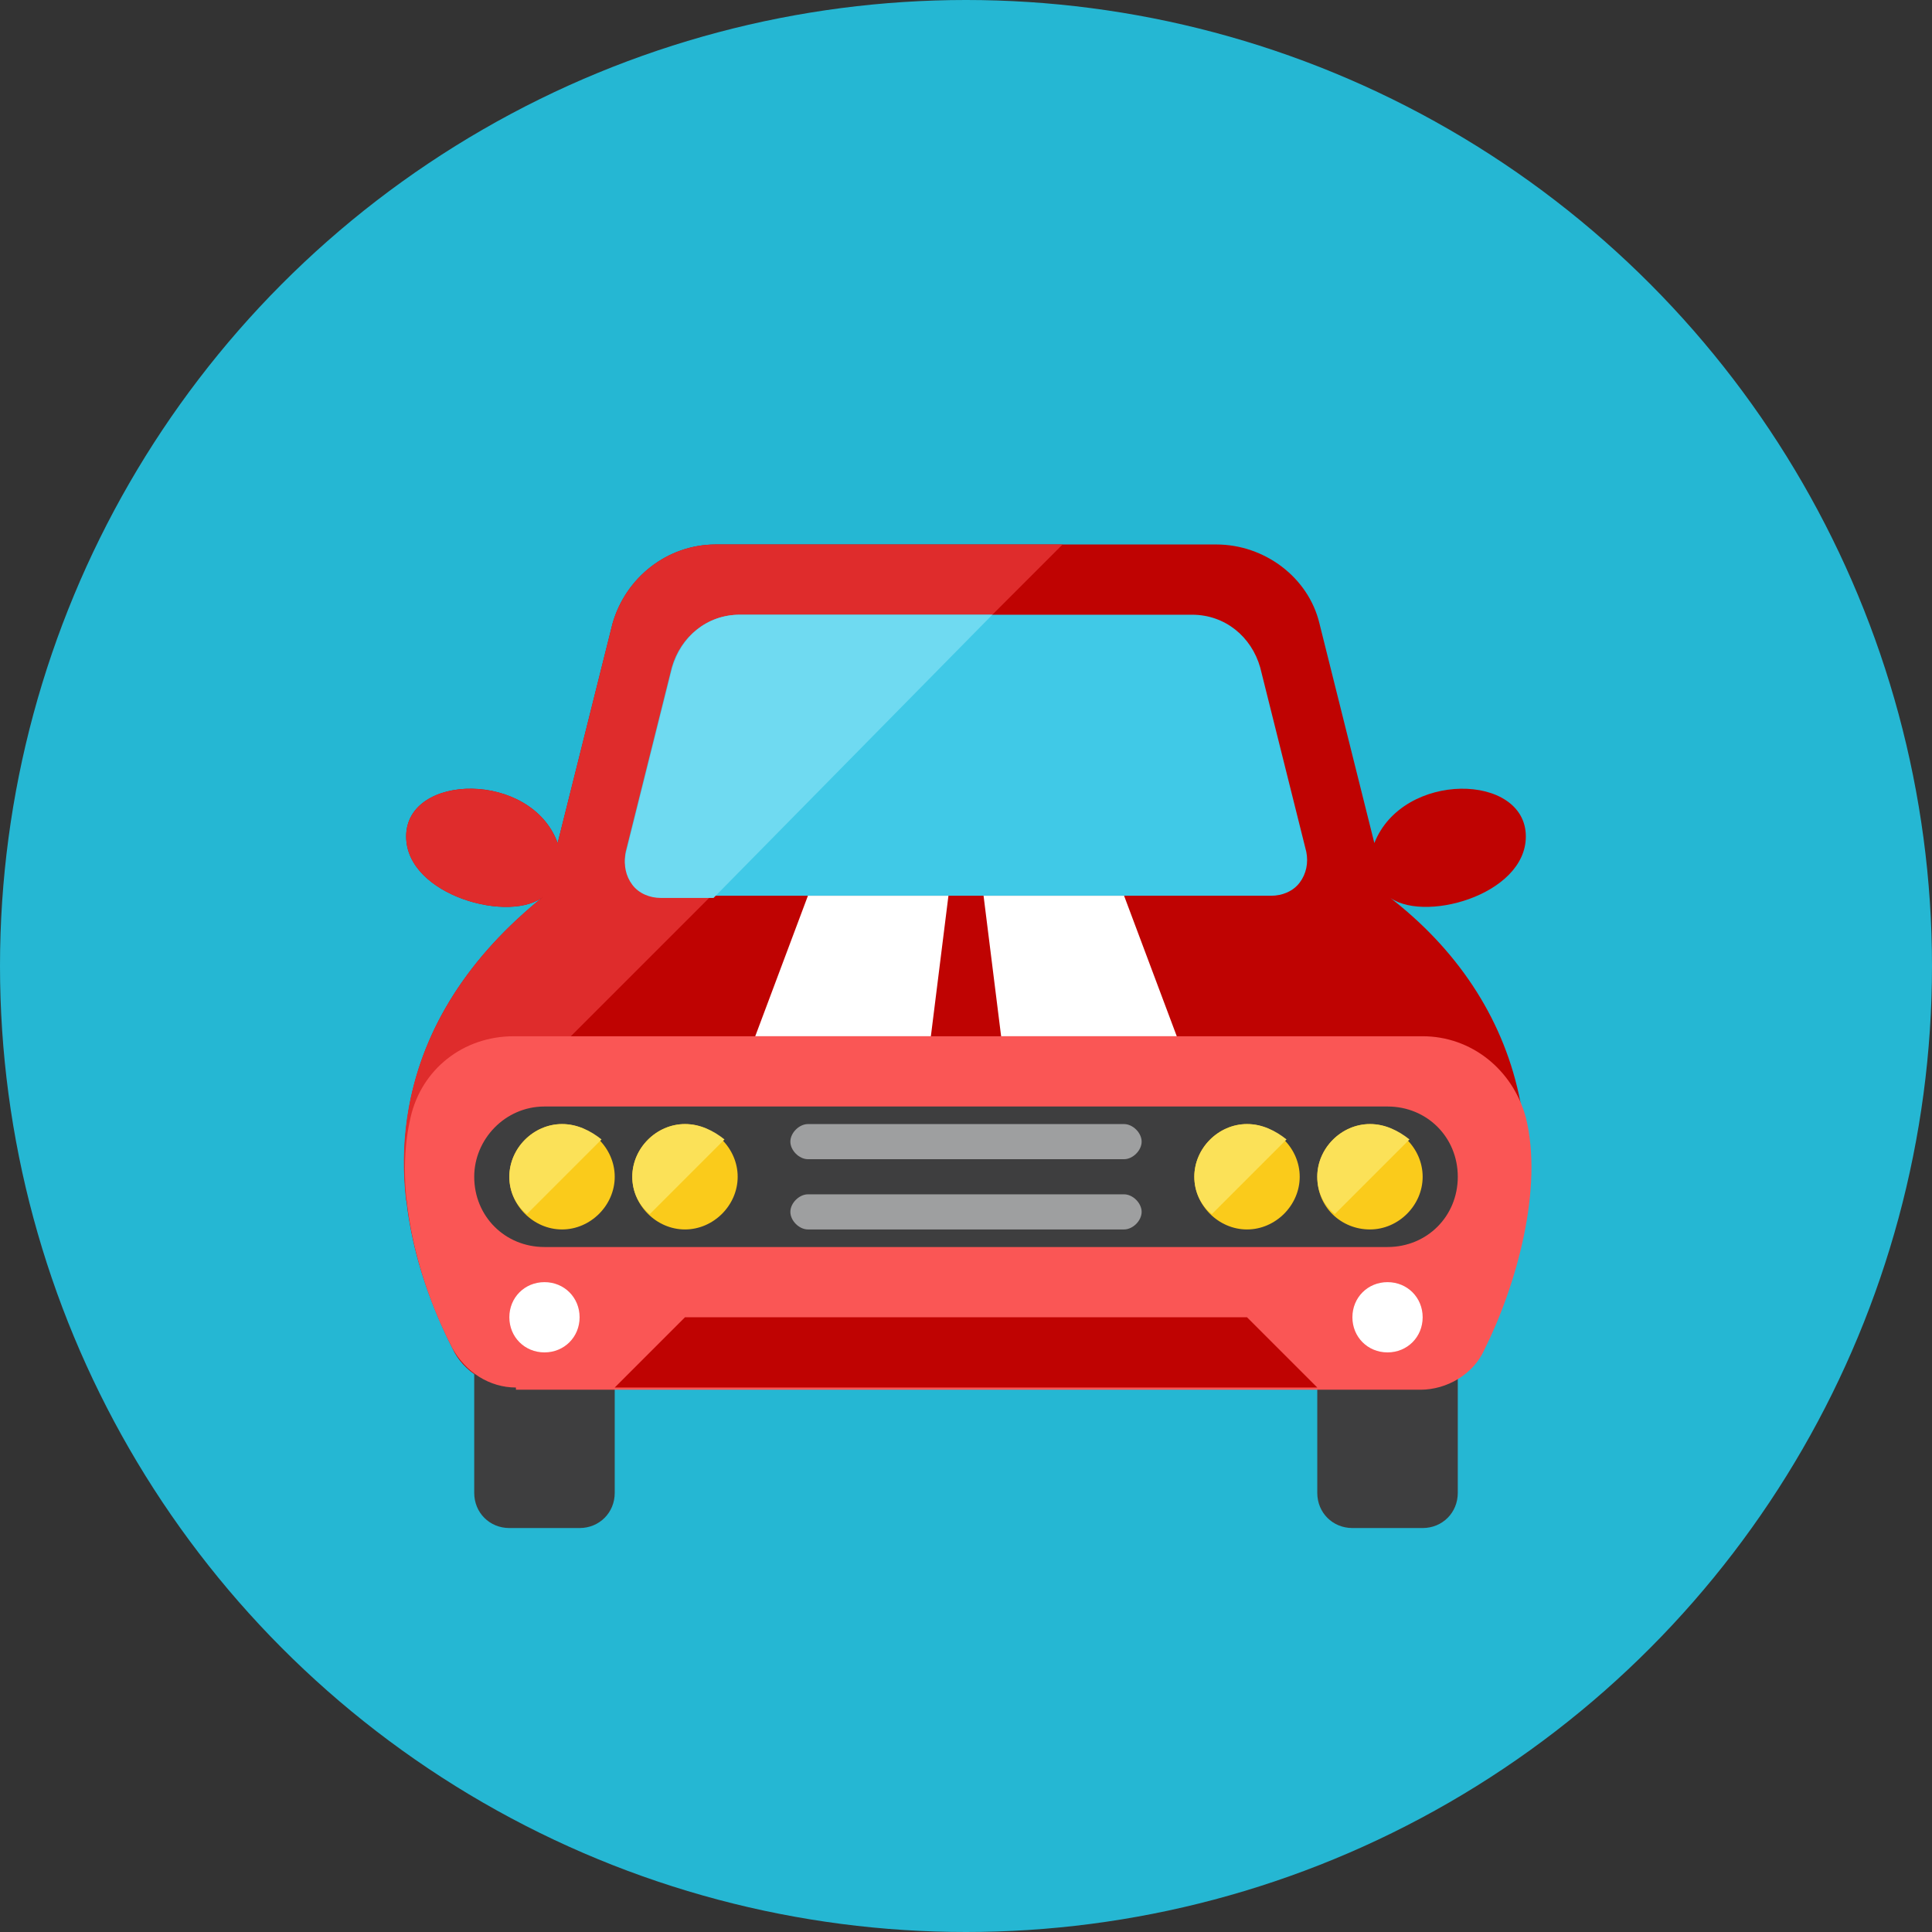 <?xml version="1.0" encoding="utf-8"?>
<!-- Generator: Adobe Illustrator 22.1.0, SVG Export Plug-In . SVG Version: 6.00 Build 0)  -->
<svg version="1.1" id="Layer_1" xmlns="http://www.w3.org/2000/svg" xmlns:xlink="http://www.w3.org/1999/xlink" x="0px" y="0px"
	 viewBox="0 0 88 88" style="enable-background:new 0 0 88 88;" xml:space="preserve">
<rect x="0" y="0" width="88" height="88" fill="#333333" stroke="none"/>
<style type="text/css">
	.st0{fill:#25B7D3;}
	.st1{fill:#BF0302;}
	.st2{fill:#DF2C2C;}
	.st3{fill:#40C9E7;}
	.st4{fill:#FFFFFF;}
	.st5{fill:#6FDAF1;}
	.st6{fill:#3E3E3F;}
	.st7{fill:#FA5655;}
	.st8{fill:#FACB1B;}
	.st9{fill:#FBE158;}
	.st10{fill:#9E9FA0;}
</style>
<circle class="st0" cx="44" cy="44" r="44"/>
<path class="st1" d="M63.2,40.8c1.5,1.3,6.3,0,6.3-2.7c0-2.9-5.6-3-6.9,0.3l-2.5-10c-0.5-2.1-2.5-3.6-4.7-3.6H32.6
	c-2.2,0-4.1,1.5-4.7,3.6l-2.5,10c-1.2-3.3-6.9-3.2-6.9-0.3c0,2.7,4.8,4,6.3,2.7c-7,5.6-8,13-4.2,20.6c0.5,1.1,1.7,1.8,2.9,1.8h41.1
	c1.2,0,2.3-0.7,2.9-1.8C71.4,53.2,69.5,45.6,63.2,40.8z"/>
<path class="st2" d="M32.6,24.8c-2.2,0-4.1,1.5-4.7,3.6l-2.5,10c-1.2-3.3-6.9-3.2-6.9-0.3c0,2.7,4.8,4,6.3,2.7
	c-4.9,3.9-6.9,8.8-6.3,13.9l29.9-29.9H32.6z"/>
<path class="st3" d="M30.1,40.8c-0.5,0-1-0.2-1.3-0.6c-0.3-0.4-0.4-0.9-0.3-1.4l2.1-8.4C31,29,32.2,28,33.7,28h20.6
	c1.5,0,2.7,1,3.1,2.4l2.1,8.4c0.1,0.5,0,1-0.3,1.4c-0.3,0.4-0.8,0.6-1.3,0.6H30.1z"/>
<polygon class="st4" points="36.8,40.8 34.4,47.2 42.4,47.2 43.2,40.8 "/>
<polygon class="st4" points="51.2,40.8 53.6,47.2 45.6,47.2 44.8,40.8 "/>
<path class="st5" d="M30.6,30.5l-2.1,8.4c-0.1,0.5,0,1,0.3,1.4c0.3,0.4,0.8,0.6,1.3,0.6h2.4L45.2,28H33.7C32.2,28,31,29,30.6,30.5z"
	/>
<path class="st6" d="M28,68c0,0.9-0.7,1.6-1.6,1.6h-3.2c-0.9,0-1.6-0.7-1.6-1.6v-5.6H28V68z"/>
<path class="st6" d="M66.4,68c0,0.9-0.7,1.6-1.6,1.6h-3.2c-0.9,0-1.6-0.7-1.6-1.6v-5.6h6.4V68z"/>
<path class="st7" d="M23.5,63.2c-1.2,0-2.3-0.7-2.9-1.8c-1.5-2.9-2.7-7.1-1.9-10.5c0.5-2.2,2.4-3.7,4.7-3.7h41.4
	c2.2,0,4.1,1.5,4.7,3.7c0.8,3.2-0.4,7.6-1.9,10.6c-0.5,1.1-1.7,1.8-2.9,1.8H23.5z"/>
<path class="st6" d="M21.6,53.6c0,1.8,1.4,3.2,3.2,3.2h38.4c1.8,0,3.2-1.4,3.2-3.2c0-1.8-1.4-3.2-3.2-3.2H24.8
	C23,50.4,21.6,51.9,21.6,53.6z"/>
<path class="st8" d="M28,53.6c0,1.3-1.1,2.4-2.4,2.4c-1.3,0-2.4-1.1-2.4-2.4c0-1.3,1.1-2.4,2.4-2.4C26.9,51.2,28,52.3,28,53.6z"/>
<path class="st8" d="M33.6,53.6c0,1.3-1.1,2.4-2.4,2.4c-1.3,0-2.4-1.1-2.4-2.4c0-1.3,1.1-2.4,2.4-2.4C32.5,51.2,33.6,52.3,33.6,53.6
	z"/>
<path class="st8" d="M59.2,53.6c0,1.3-1.1,2.4-2.4,2.4c-1.3,0-2.4-1.1-2.4-2.4c0-1.3,1.1-2.4,2.4-2.4C58.1,51.2,59.2,52.3,59.2,53.6
	z"/>
<path class="st8" d="M64.8,53.6c0,1.3-1.1,2.4-2.4,2.4C61.1,56,60,55,60,53.6c0-1.3,1.1-2.4,2.4-2.4C63.7,51.2,64.8,52.3,64.8,53.6z
	"/>
<path class="st4" d="M26.4,60c0,0.9-0.7,1.6-1.6,1.6s-1.6-0.7-1.6-1.6c0-0.9,0.7-1.6,1.6-1.6S26.4,59.1,26.4,60z"/>
<path class="st4" d="M64.8,60c0,0.9-0.7,1.6-1.6,1.6c-0.9,0-1.6-0.7-1.6-1.6c0-0.9,0.7-1.6,1.6-1.6C64.1,58.4,64.8,59.1,64.8,60z"/>
<polygon class="st1" points="28,63.2 31.2,60 56.8,60 60,63.2 "/>
<path class="st9" d="M25.6,51.2c-1.3,0-2.4,1.1-2.4,2.4c0,0.7,0.3,1.3,0.8,1.7l3.4-3.4C26.9,51.5,26.3,51.2,25.6,51.2z"/>
<path class="st9" d="M31.2,51.2c-1.3,0-2.4,1.1-2.4,2.4c0,0.7,0.3,1.3,0.8,1.7l3.4-3.4C32.5,51.5,31.9,51.2,31.2,51.2z"/>
<path class="st9" d="M56.8,51.2c-1.3,0-2.4,1.1-2.4,2.4c0,0.7,0.3,1.3,0.8,1.7l3.4-3.4C58.1,51.5,57.5,51.2,56.8,51.2z"/>
<path class="st9" d="M62.4,51.2c-1.3,0-2.4,1.1-2.4,2.4c0,0.7,0.3,1.3,0.8,1.7l3.4-3.4C63.7,51.5,63.1,51.2,62.4,51.2z"/>
<path class="st10" d="M52,52c0,0.4-0.4,0.8-0.8,0.8H36.8c-0.4,0-0.8-0.4-0.8-0.8s0.4-0.8,0.8-0.8h14.4C51.6,51.2,52,51.6,52,52z"/>
<path class="st10" d="M52,55.2c0,0.4-0.4,0.8-0.8,0.8H36.8c-0.4,0-0.8-0.4-0.8-0.8c0-0.4,0.4-0.8,0.8-0.8h14.4
	C51.6,54.4,52,54.8,52,55.2z"/>
</svg>
